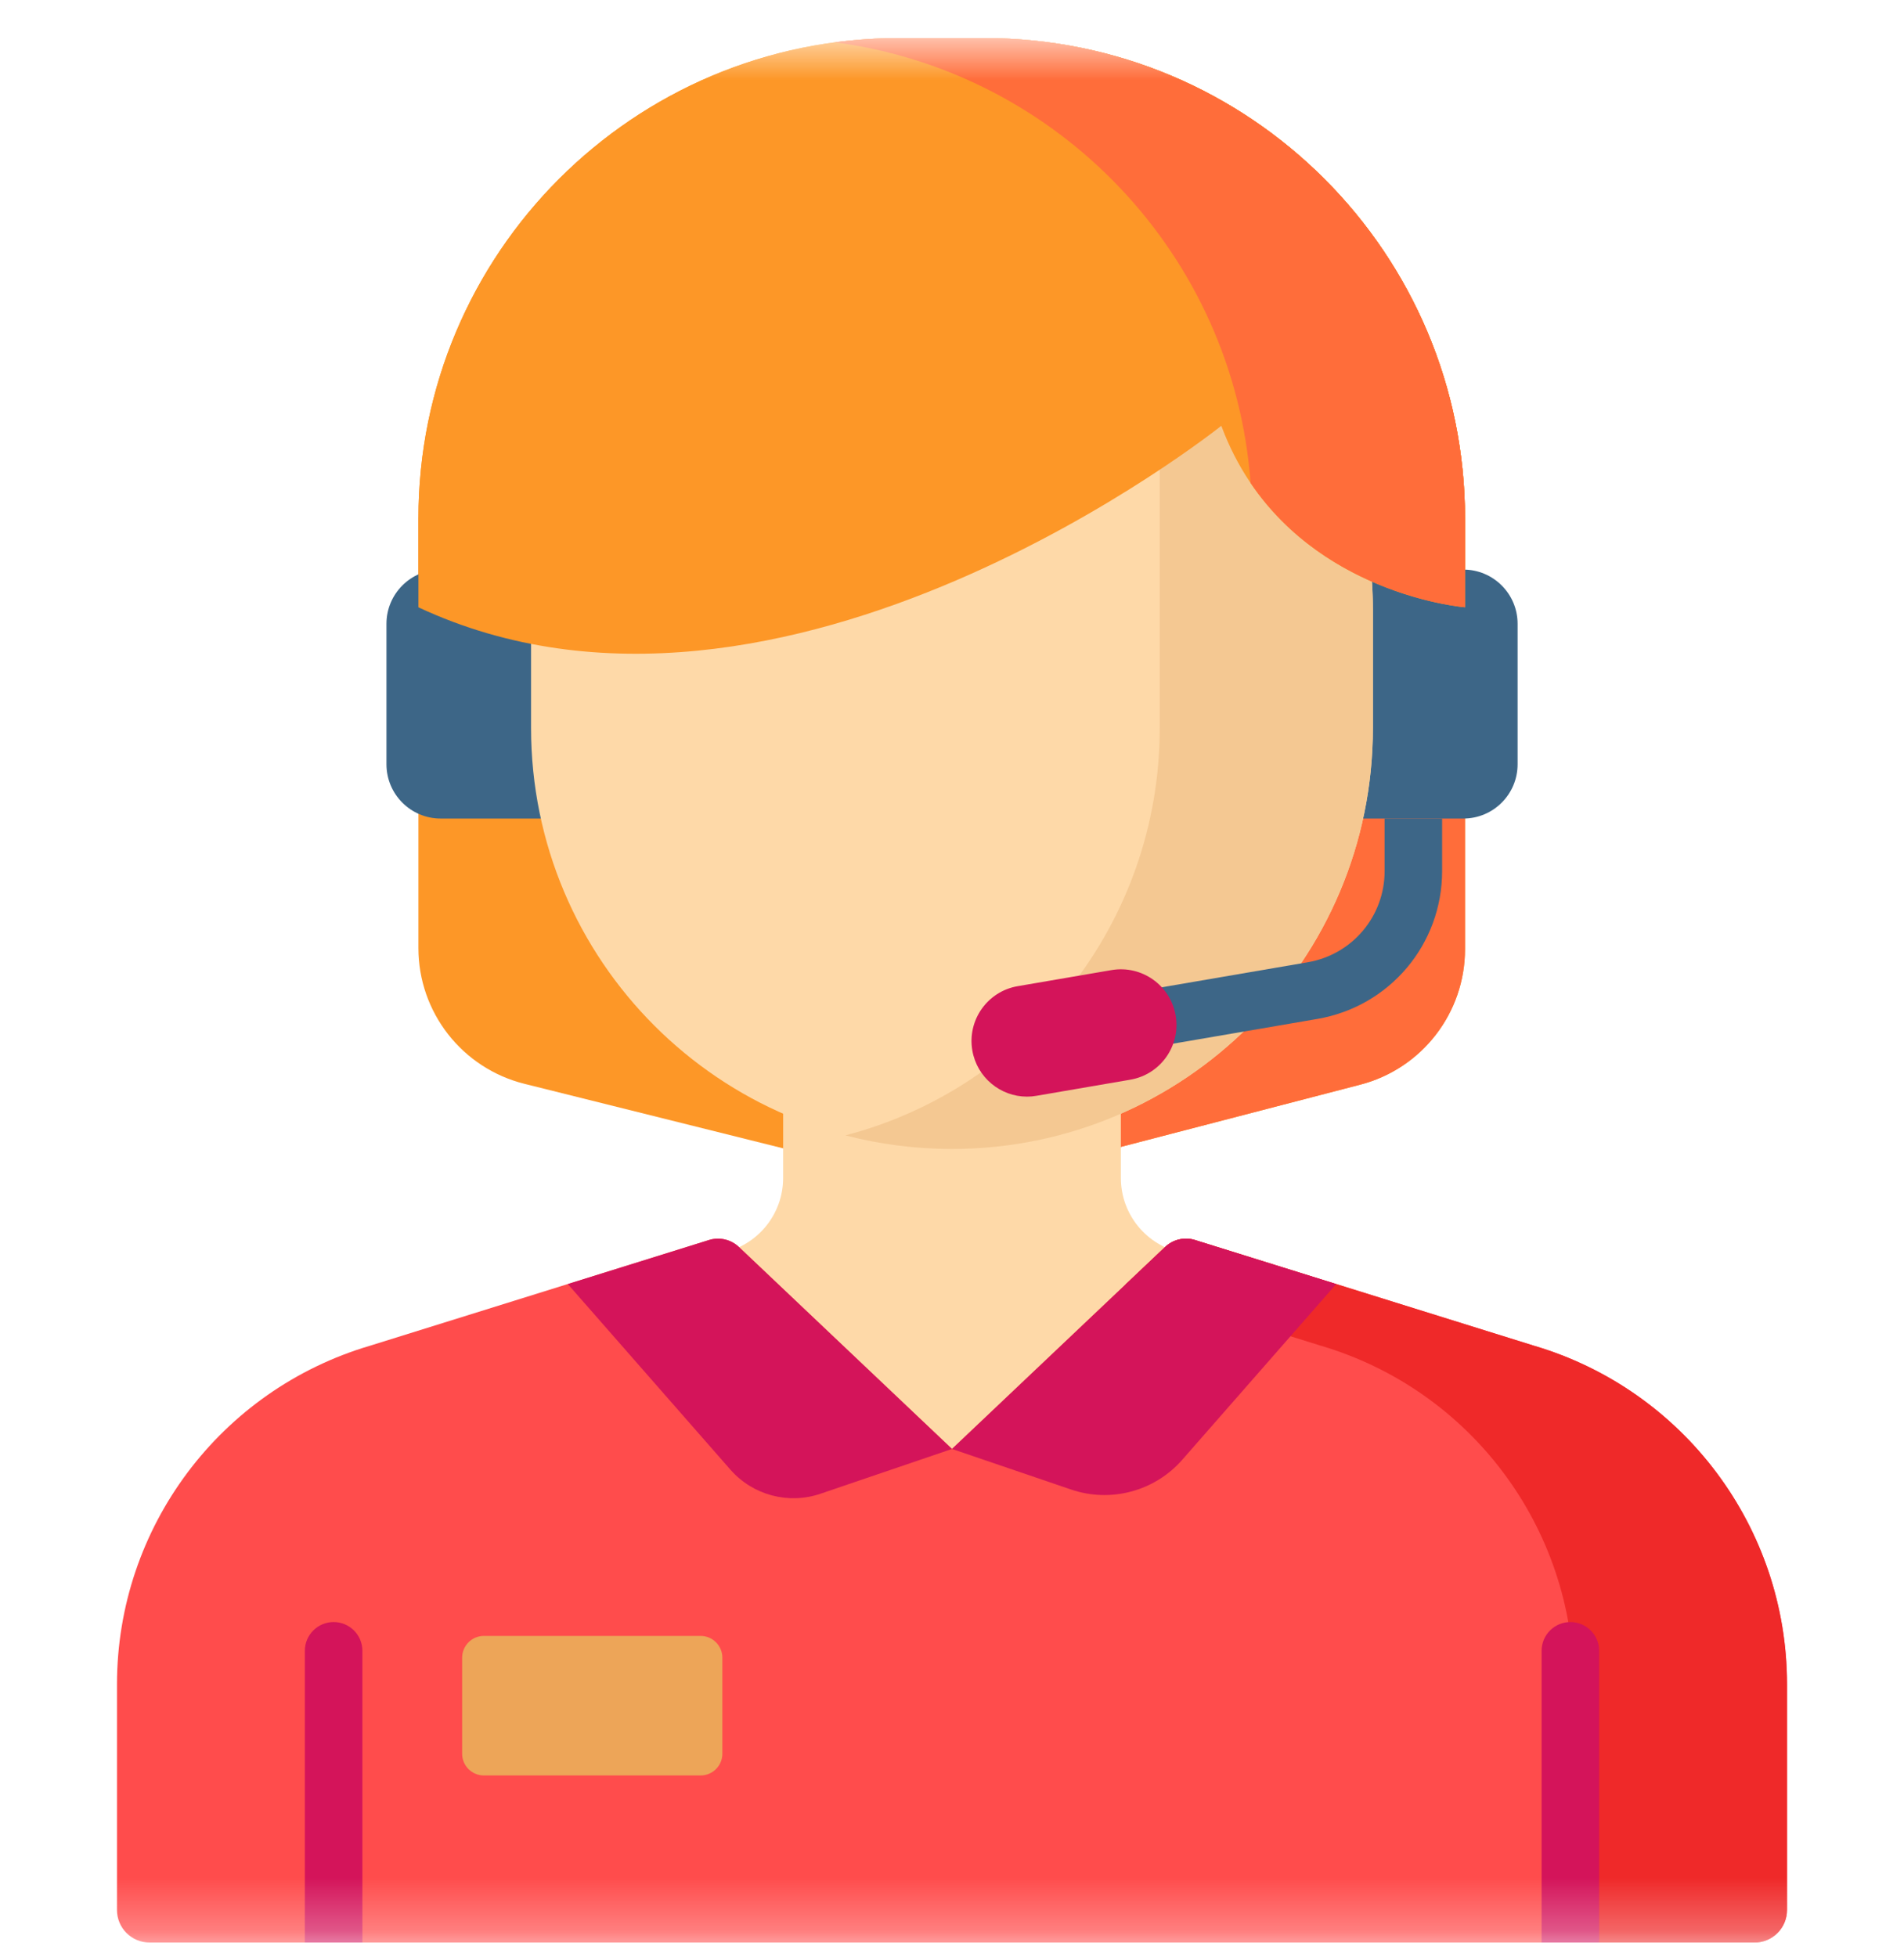<svg width="36" height="37" viewBox="0 0 36 37" fill="none" xmlns="http://www.w3.org/2000/svg">
<g clip-path="url(#clip0_2_1577)">
<g clip-path="url(#clip1_2_1577)">
<g clip-path="url(#clip2_2_1577)">
<mask id="mask0_2_1577" style="mask-type:luminance" maskUnits="userSpaceOnUse" x="0" y="0" width="36" height="37">
<path d="M36 0.72H0V36.72H36V0.72Z" fill="white"/>
</mask>
<g mask="url(#mask0_2_1577)">
<path d="M25.721 20.503L18.676 22.334C18.241 22.448 17.784 22.45 17.348 22.341L9.917 20.488C8.738 20.194 7.911 19.136 7.911 17.921V9.803C7.911 4.787 11.978 0.72 16.994 0.72H18.618C23.634 0.72 27.7 4.787 27.7 9.803V17.942C27.7 19.147 26.886 20.2 25.721 20.503Z" fill="#FD9727"/>
<path d="M18.618 0.72H16.994C16.586 0.72 16.184 0.748 15.79 0.8C20.238 1.388 23.67 5.194 23.67 9.803V17.942C23.67 19.147 22.856 20.2 21.69 20.503L15.956 21.994L17.348 22.341C17.784 22.45 18.241 22.448 18.677 22.334L25.721 20.503C26.887 20.2 27.7 19.147 27.7 17.942V9.803C27.7 4.787 23.634 0.72 18.618 0.72Z" fill="#FF6D3A"/>
<path d="M8.332 15.473H10.259V10.767H8.332C7.766 10.767 7.307 11.226 7.307 11.792V14.447C7.307 15.014 7.766 15.473 8.332 15.473Z" fill="#3D6687"/>
<path d="M27.668 15.473H25.741V10.767H27.668C28.235 10.767 28.694 11.226 28.694 11.792V14.447C28.694 15.014 28.235 15.473 27.668 15.473Z" fill="#3D6687"/>
<path d="M22.352 23.683C21.678 23.547 21.193 22.955 21.193 22.268V19.014H18H14.807V22.268C14.807 22.955 14.322 23.547 13.648 23.683L12.87 23.839V29.064H18H23.13V23.839L22.352 23.683Z" fill="#FED9A8"/>
<path d="M28.999 25.437L22.595 23.44C22.397 23.378 22.18 23.428 22.029 23.572L18 27.39L13.971 23.572C13.82 23.429 13.603 23.378 13.405 23.44L7.001 25.437C4.161 26.273 2.212 28.879 2.212 31.839V36.105C2.212 36.445 2.487 36.72 2.827 36.72H33.173C33.513 36.72 33.788 36.445 33.788 36.105V31.839C33.788 28.879 31.838 26.273 28.999 25.437Z" fill="#FF4C4C"/>
<path d="M28.999 25.437L22.595 23.44C22.397 23.378 22.18 23.428 22.029 23.572L21.276 24.285L24.969 25.437C27.808 26.273 29.757 28.879 29.757 31.839V36.72H33.173C33.513 36.72 33.788 36.445 33.788 36.105V31.839C33.788 28.879 31.838 26.273 28.999 25.437Z" fill="#EF2929"/>
<path d="M18 21.719C13.605 21.719 10.041 18.156 10.041 13.761V11.524C10.041 7.129 13.605 3.566 18 3.566C22.395 3.566 25.958 7.129 25.958 11.524V13.761C25.958 18.156 22.395 21.719 18 21.719Z" fill="#FED9A8"/>
<path d="M21.928 4.602V13.761C21.928 17.46 19.404 20.569 15.985 21.462C16.628 21.63 17.304 21.719 18 21.719C22.395 21.719 25.958 18.156 25.958 13.761V11.524C25.958 8.558 24.335 5.97 21.928 4.602Z" fill="#F4C892"/>
<path d="M13.971 23.572L18 27.39L15.515 28.236C14.907 28.444 14.233 28.264 13.809 27.78L10.736 24.273L13.405 23.441C13.603 23.379 13.82 23.429 13.971 23.572Z" fill="#D4145A"/>
<path d="M22.029 23.572L18 27.39L20.252 28.157C21.001 28.412 21.831 28.19 22.353 27.595L25.264 24.273L22.595 23.441C22.396 23.379 22.18 23.429 22.029 23.572Z" fill="#D4145A"/>
<path d="M13.246 33.562H9.15C8.922 33.562 8.738 33.378 8.738 33.151V31.336C8.738 31.109 8.922 30.924 9.15 30.924H13.246C13.474 30.924 13.658 31.109 13.658 31.336V33.151C13.658 33.378 13.474 33.562 13.246 33.562Z" fill="#EDA558"/>
<path d="M27.7 11.48C27.7 11.48 24.267 11.208 23.092 8.049C23.092 8.049 14.791 14.695 7.911 11.48V9.803C7.911 4.787 11.978 0.72 16.994 0.72H18.618C23.634 0.72 27.7 4.787 27.7 9.803V11.48Z" fill="#FD9727"/>
<path d="M18.618 0.72H16.994C16.586 0.72 16.184 0.748 15.79 0.8C20.019 1.359 23.33 4.828 23.645 9.129C25.093 11.273 27.7 11.48 27.7 11.48V9.803C27.7 4.787 23.634 0.72 18.618 0.72Z" fill="#FF6D3A"/>
<path d="M29.692 30.662C29.392 30.662 29.148 30.905 29.148 31.205V36.72H30.236V31.205C30.236 30.905 29.992 30.662 29.692 30.662Z" fill="#D4145A"/>
<path d="M6.308 30.662C6.008 30.662 5.764 30.905 5.764 31.205V36.72H6.852V31.205C6.852 30.905 6.608 30.662 6.308 30.662Z" fill="#D4145A"/>
<path d="M26.18 15.473V16.465C26.18 17.32 25.569 18.045 24.726 18.19L19.254 19.128C18.958 19.179 18.759 19.459 18.81 19.755C18.855 20.02 19.085 20.207 19.345 20.207C19.375 20.207 19.406 20.204 19.437 20.199L24.909 19.261C26.275 19.026 27.267 17.851 27.267 16.465V15.473H26.18Z" fill="#3D6687"/>
<path d="M19.419 20.73C18.916 20.73 18.472 20.368 18.384 19.856C18.286 19.284 18.67 18.74 19.242 18.642L21.015 18.338C21.587 18.24 22.131 18.624 22.229 19.197C22.327 19.769 21.943 20.312 21.37 20.41L19.598 20.714C19.538 20.725 19.478 20.73 19.419 20.73Z" fill="#D4145A"/>
</g>
</g>
</g>
</g>
<defs>
<clipPath id="clip0_2_1577">
<rect width="36" height="36" fill="white" transform="translate(0 0.72)"/>
</clipPath>
<clipPath id="clip1_2_1577">
<rect width="36" height="36" fill="white" transform="translate(0 0.72)"/>
</clipPath>
<clipPath id="clip2_2_1577">
<rect width="36" height="36" fill="white" transform="translate(0 0.72)"/>
</clipPath>
</defs>
</svg>


